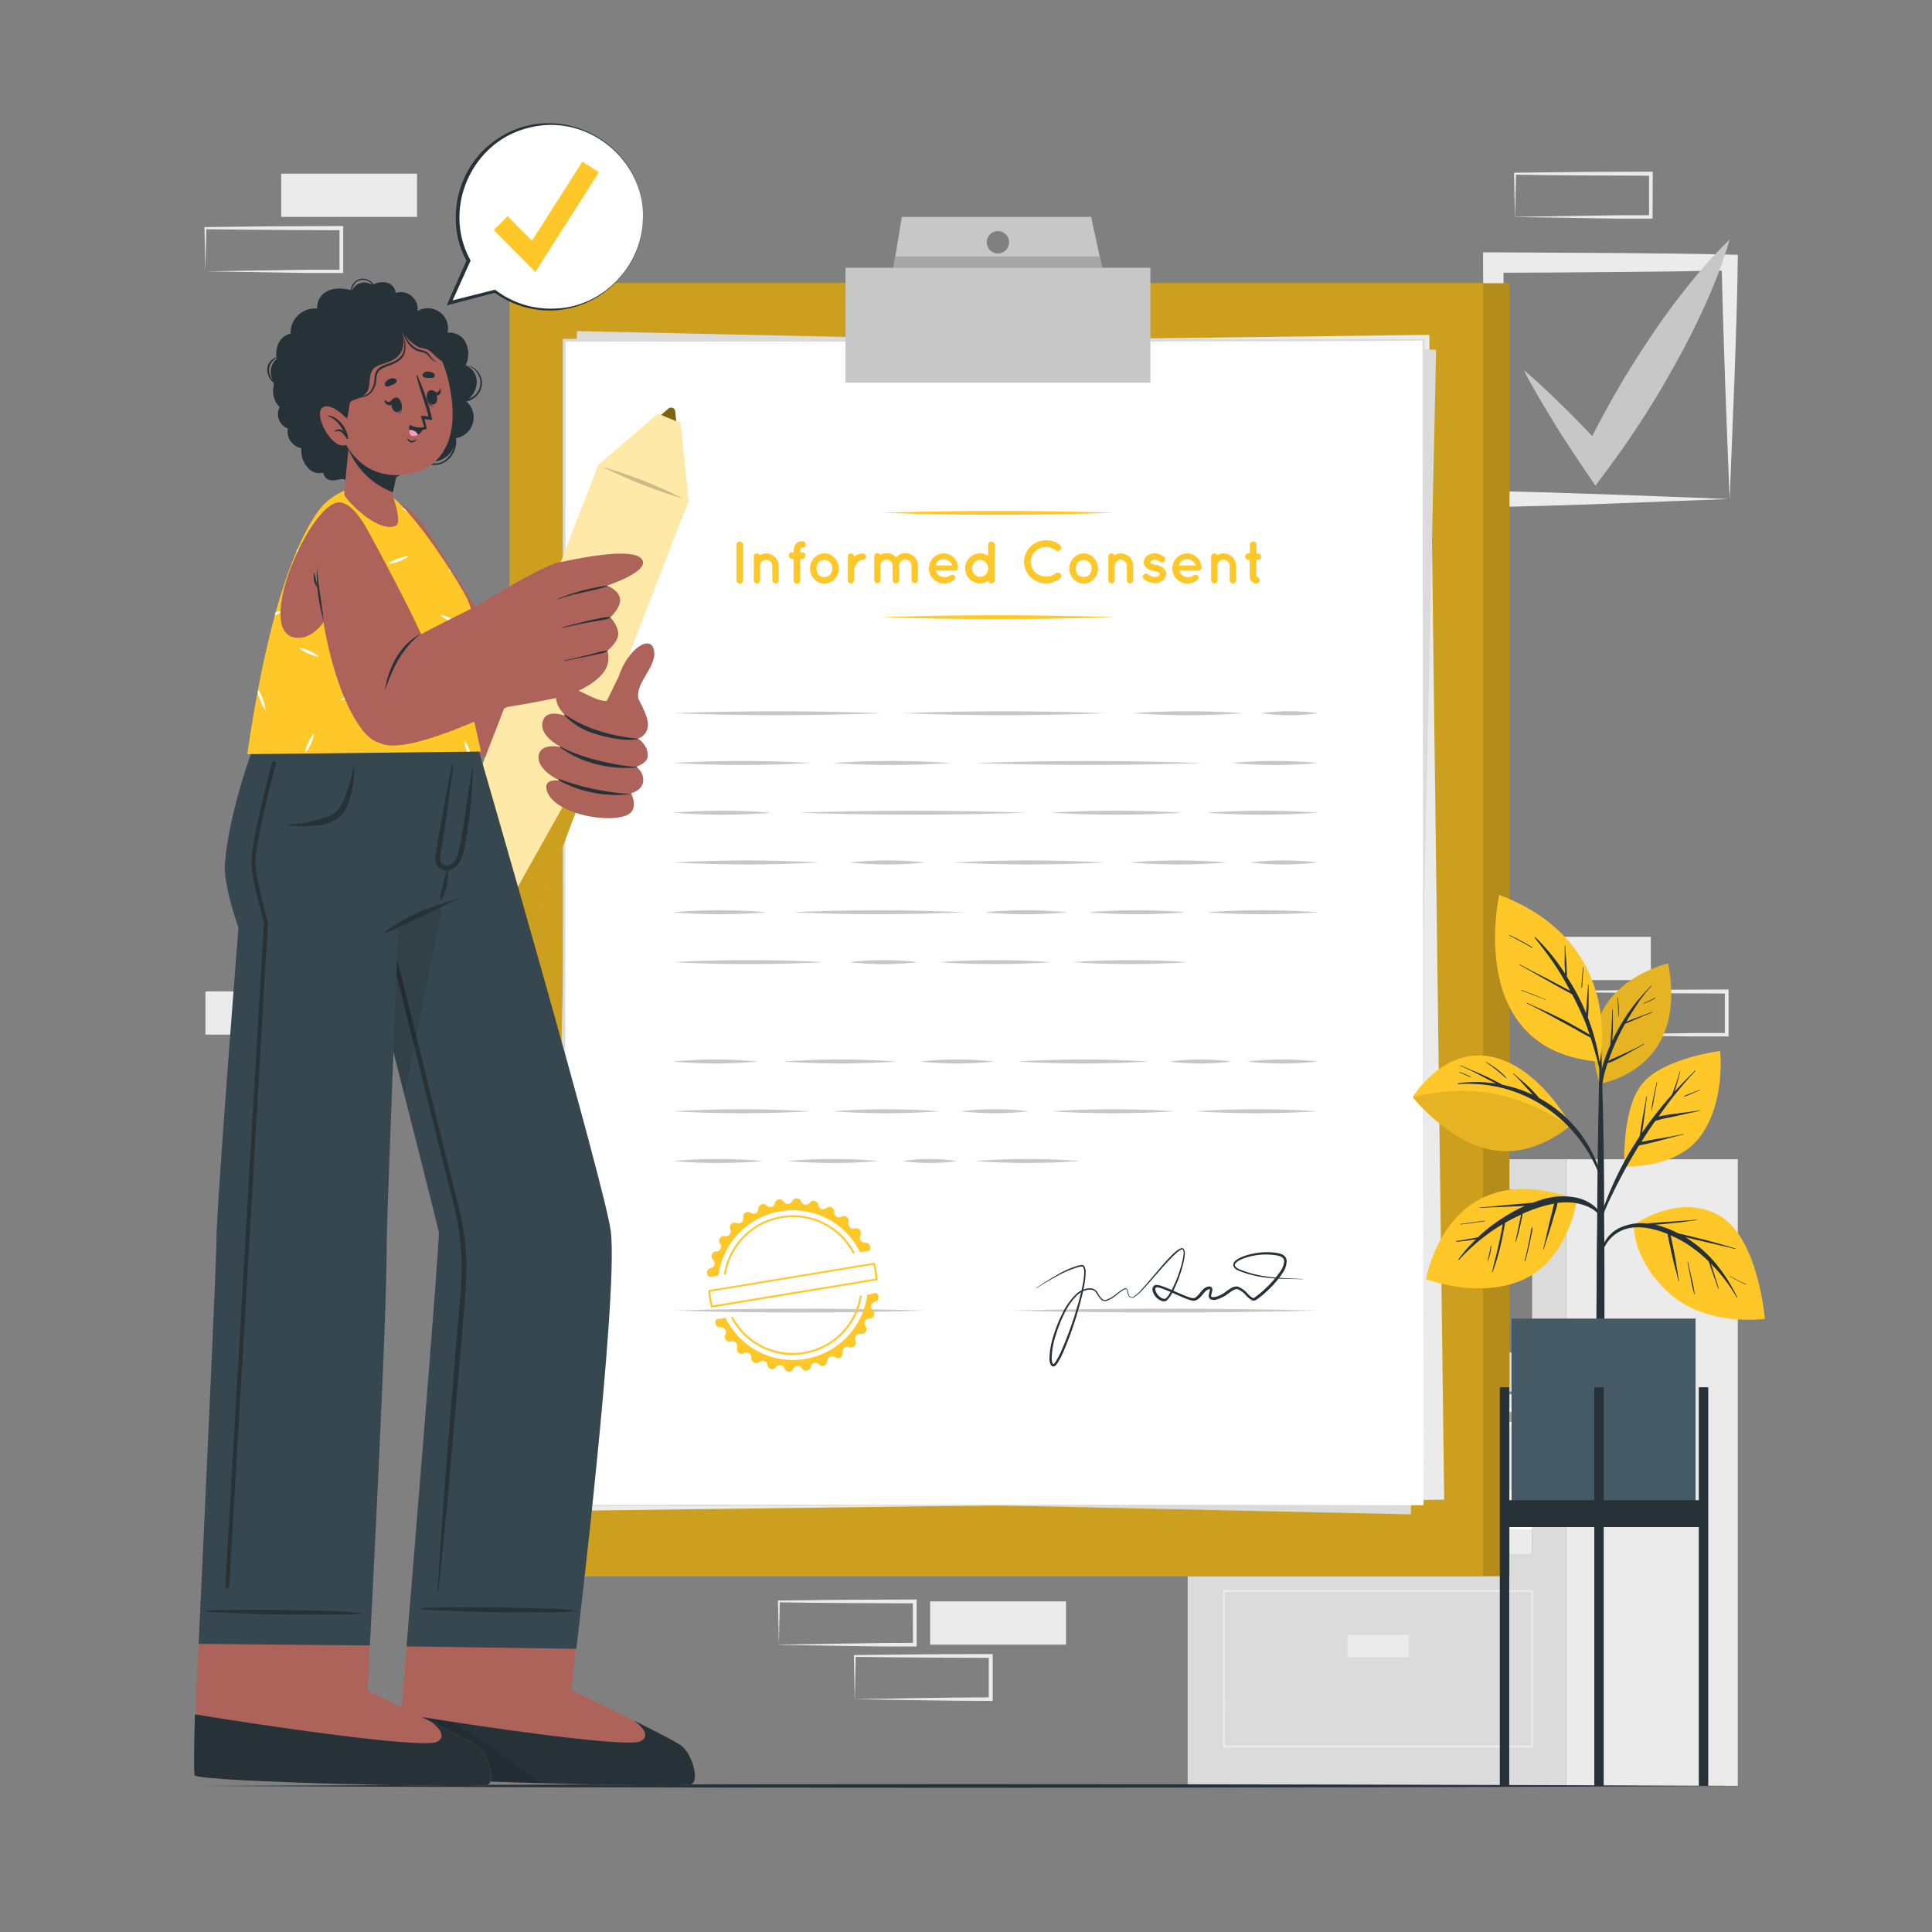<svg xmlns="http://www.w3.org/2000/svg" viewBox="0 0 500 500"><rect x="0" y="0" width="500" height="500" fill="#808080" stroke="none"/><g id="freepik--background-complete--inject-70"><rect x="392.07" y="242.47" width="35.16" height="11.19" transform="translate(819.3 496.12) rotate(180)" style="fill:#ebebeb"></rect><path d="M411.68,267.77c5.84-.1,20.81-.35,26.45-.42l8.71,0-.46.46,0-11.19.5.5c-5.84,0-20.73-.08-26.37-.16l-8.79-.11.24-.23-.24,11.19Zm0,0-.23-11.19v-.24h.24c4.39-.06,13.2-.16,17.58-.19l17.58-.07h.5v.5l0,11.19v.46h-.45l-8.87,0c-5.6-.06-20.5-.31-26.29-.41Z" style="fill:#ebebeb"></path><path d="M201.58,425.63c5.83-.1,20.81-.35,26.44-.41l8.71-.05-.45.46-.05-11.19.5.5-17.58-.07c-4.37,0-13.2-.13-17.57-.19l.23-.24-.23,11.19Zm0,0-.24-11.19v-.23h.25c4.38-.06,13.19-.16,17.57-.19l17.58-.07h.5v.5l0,11.19v.46h-.46l-8.87,0c-5.6-.06-20.5-.31-26.28-.41Z" style="fill:#ebebeb"></path><path d="M221.19,439.74c5.84-.1,20.81-.35,26.44-.41l8.71-.05-.45.46,0-11.19.49.5c-5.83,0-20.72-.07-26.36-.15l-8.79-.11.23-.24-.23,11.19Zm0,0L221,428.55v-.23h.25c4.38-.06,13.19-.16,17.58-.19l17.57-.07h.51v.5l0,11.19v.46h-.46l-8.86-.05c-5.6-.06-20.51-.31-26.29-.41Z" style="fill:#ebebeb"></path><rect x="240.72" y="414.44" width="35.16" height="11.19" transform="translate(516.6 840.07) rotate(180)" style="fill:#ebebeb"></rect><rect x="53.16" y="256.58" width="35.16" height="11.19" transform="translate(141.48 524.34) rotate(180)" style="fill:#ebebeb"></rect><rect x="72.77" y="44.93" width="35.16" height="11.19" transform="translate(180.7 101.06) rotate(180)" style="fill:#ebebeb"></rect><path d="M53.16,70.23c5.84-.1,20.81-.35,26.45-.41l8.71,0-.46.45,0-11.19.5.5c-5.84,0-20.73-.07-26.37-.15l-8.79-.11L53.4,59l-.24,11.19Zm0,0L52.92,59v-.23h.24c4.39-.06,13.19-.16,17.58-.2l17.58-.07h.5V59l0,11.19v.46h-.45l-8.87,0c-5.6-.07-20.51-.32-26.29-.42Z" style="fill:#ebebeb"></path><path d="M392.07,56.12c5.84-.1,20.81-.34,26.45-.41l8.71,0-.46.45,0-11.19.5.5-17.58-.07c-4.38,0-13.2-.13-17.58-.19l.24-.24-.24,11.19Zm0,0-.24-11.19V44.7h.24c4.39-.06,13.2-.16,17.58-.2l17.58-.07h.5v.5l-.05,11.19v.46h-.45l-8.87,0c-5.6-.07-20.5-.32-26.29-.42Z" style="fill:#ebebeb"></path><path d="M447.63,129.13c-19.06.69-44.25,1.89-63.17,2.1-.51-18.57-.53-44.44-.64-63.26V65.3h2.67c18.91.14,44.6.13,63.26.64-.2,18.84-1.38,44.21-2.11,63.18Zm0,0c-.74-17.84-1.73-43.68-2.07-61.16L447.63,70c-17.68.37-43.21.55-61.15.59L389.13,68c0,18-.21,43.38-.59,61.16l-2.06-2.07c17.38.34,43.42,1.36,61.15,2.07Z" style="fill:#ebebeb"></path><path d="M394.35,95.79c2,1.64,3.84,3.35,5.69,5.07s3.64,3.51,5.46,5.26c3.58,3.55,7,7.19,10.45,10.88l-6.11.39a240.25,240.25,0,0,1,16.58-29.08c3.09-4.66,6.35-9.2,9.85-13.61A126.4,126.4,0,0,1,447.63,62a126.06,126.06,0,0,1-5.93,16c-2.28,5.14-4.78,10.15-7.46,15a241,241,0,0,1-18,28.21l-3.34,4.48-2.77-4.09c-2.82-4.15-5.59-8.35-8.23-12.64-1.29-2.17-2.63-4.3-3.88-6.51S395.5,98.07,394.35,95.79Z" style="fill:#c7c7c7"></path><path d="M307.37,300V462.2h98V300Zm89.14,102.32H316.27V360.13h80.24Zm0-52.27H316.27V307.85h80.24Z" style="fill:#dbdbdb"></path><rect x="405.41" y="300.02" width="44.33" height="162.17" style="fill:#ebebeb"></rect><rect x="316.27" y="307.85" width="19.07" height="42.22" style="fill:#ebebeb"></rect><path d="M396.76,452.26H316.52V411.51h80.24Zm-79.74-.5h79.24V412H317Z" style="fill:#ebebeb"></path><rect x="348.72" y="423.09" width="15.84" height="5.79" style="fill:#ebebeb"></rect><rect x="316.27" y="360.13" width="19.07" height="42.22" style="fill:#ebebeb"></rect><rect x="359.37" y="376.18" width="38.92" height="13.41" transform="translate(761.71 4.06) rotate(90)" style="fill:#a6a6a6"></rect><rect x="374.63" y="385.19" width="8.4" height="13.41" transform="translate(770.72 13.07) rotate(90)" style="fill:#dbdbdb"></rect><rect x="376.34" y="371.74" width="4.98" height="13.41" transform="translate(757.27 -0.38) rotate(90)" style="fill:#dbdbdb"></rect><rect x="339.67" y="317.5" width="33.9" height="32.57" style="fill:#ebebeb"></rect><rect x="373.57" y="317.5" width="12.88" height="32.57" style="fill:#c7c7c7"></rect><polygon points="339.67 333.79 373.57 333.79 347.09 334.62 339.67 333.79" style="fill:#c7c7c7"></polygon><polygon points="373.57 346.14 339.67 346.14 366.14 346.98 373.57 346.14" style="fill:#c7c7c7"></polygon><polygon points="339.67 324.68 361.14 324.68 342.05 325.37 339.67 324.68" style="fill:#c7c7c7"></polygon><polygon points="373.57 341.34 352.1 341.34 371.18 342.03 373.57 341.34" style="fill:#c7c7c7"></polygon><polygon points="347.8 321.06 372.02 321.06 367.98 321.47 347.8 321.06" style="fill:#c7c7c7"></polygon><polygon points="342.96 337.28 367.18 337.28 363.15 337.69 342.96 337.28" style="fill:#c7c7c7"></polygon><polygon points="357.86 327.78 373.57 327.78 376.38 328.88 357.86 327.78" style="fill:#ebebeb"></polygon><polygon points="335.34 327.78 351.05 327.78 353.86 328.88 335.34 327.78" style="fill:#ebebeb"></polygon><polygon points="355.5 342.42 339.79 342.42 336.98 343.52 355.5 342.42" style="fill:#ebebeb"></polygon><polygon points="373.57 338.7 386.18 338.7 388.99 339.8 373.57 338.7" style="fill:#c7c7c7"></polygon><polygon points="377.97 333.79 387.75 333.79 386.45 332.89 377.97 333.79" style="fill:#c7c7c7"></polygon><rect x="385.53" y="360.82" width="10.98" height="41.52" style="fill:#ebebeb"></rect><path d="M391,369a2.29,2.29,0,1,1,2.29-2.28A2.28,2.28,0,0,1,391,369Z" style="fill:#fff"></path><path d="M391,368a1.31,1.31,0,1,1,1.31-1.3A1.31,1.31,0,0,1,391,368Z" style="fill:#a6a6a6"></path><rect x="385.97" y="385.26" width="10.1" height="10.98" transform="translate(781.77 -0.27) rotate(90)" style="fill:#fff"></rect><rect x="330.6" y="393.77" width="41.52" height="8.63" style="fill:#c7c7c7"></rect><path d="M363.93,398.09a2.29,2.29,0,1,1,2.28,2.28A2.29,2.29,0,0,1,363.93,398.09Z" style="fill:#fff"></path><path d="M364.91,398.09a1.31,1.31,0,1,1,1.3,1.31A1.31,1.31,0,0,1,364.91,398.09Z" style="fill:#a6a6a6"></path><rect x="337.14" y="393.77" width="10.1" height="8.63" transform="translate(684.38 796.18) rotate(180)" style="fill:#fff"></rect></g><g id="freepik--Clipboard--inject-70"><rect x="138.73" y="73.3" width="251.92" height="334.62" style="fill:#FFC727"></rect><g style="opacity:0.3"><rect x="138.73" y="73.3" width="251.92" height="334.62" style="fill:#020100"></rect></g><rect x="131.88" y="73.3" width="251.92" height="334.62" style="fill:#FFC727"></rect><g style="opacity:0.2"><rect x="131.88" y="73.3" width="251.92" height="334.62" style="fill:#020100"></rect></g><rect x="149.44" y="88.06" width="222.4" height="301.48" transform="translate(-3.02 3.34) rotate(-0.73)" style="fill:#ebebeb"></rect><rect x="106.48" y="127.6" width="301.48" height="222.4" transform="translate(12.92 490.8) rotate(-88.76)" style="fill:#dbdbdb"></rect><rect x="146.02" y="88.06" width="222.4" height="301.48" style="fill:#fff"></rect><path d="M368.42,389.54c-.19.06-222.45.18-222.63.23s-.11-301.6-.15-301.71v-.37H146c.23-.06,222.45.15,222.66.1.09.27-.33,301.47-.26,301.75Zm0,0-.27-301.48c1.83.51-222.61.3-222.13.38l.37-.38-.14,301.48c-1.55-.31,222.56,0,222.17,0Z" style="fill:#dbdbdb"></path><path d="M326.4,184.58a52.17,52.17,0,0,1,14.66,0,52.55,52.55,0,0,1-14.66,0Z" style="fill:#c7c7c7"></path><path d="M293.12,184.58a199.34,199.34,0,0,1,28.5,0,199.34,199.34,0,0,1-28.5,0Z" style="fill:#c7c7c7"></path><path d="M233.59,184.58c17.37-.67,34.87-.67,52.25,0-17.38.67-34.88.67-52.25,0Z" style="fill:#c7c7c7"></path><path d="M174.23,184.58c17.92-.67,36-.67,53.9,0-17.93.67-36,.67-53.9,0Z" style="fill:#c7c7c7"></path><path d="M318.75,197.46a120.48,120.48,0,0,1,22.31,0,121.36,121.36,0,0,1-22.31,0Z" style="fill:#c7c7c7"></path><path d="M252.31,197.46c19.56-.68,39.25-.68,58.81,0-19.56.67-39.25.67-58.81,0Z" style="fill:#c7c7c7"></path><path d="M215.51,197.46a223.78,223.78,0,0,1,30.42,0,227.06,227.06,0,0,1-30.42,0Z" style="fill:#c7c7c7"></path><path d="M174.23,197.46a304.67,304.67,0,0,1,35.5,0,309.14,309.14,0,0,1-35.5,0Z" style="fill:#c7c7c7"></path><path d="M312.25,210.33a203.69,203.69,0,0,1,28.81,0,203.69,203.69,0,0,1-28.81,0Z" style="fill:#c7c7c7"></path><path d="M272,210.33a282.09,282.09,0,0,1,33.91,0,282.09,282.09,0,0,1-33.91,0Z" style="fill:#c7c7c7"></path><path d="M206.68,210.33c19.66-.67,39.46-.67,59.13,0-19.67.67-39.47.67-59.13,0Z" style="fill:#c7c7c7"></path><path d="M174.23,210.33a158.13,158.13,0,0,1,25.38,0,158.13,158.13,0,0,1-25.38,0Z" style="fill:#c7c7c7"></path><path d="M323.49,223.21a74.83,74.83,0,0,1,17.57,0,75.37,75.37,0,0,1-17.57,0Z" style="fill:#c7c7c7"></path><path d="M292.32,223.21a156.27,156.27,0,0,1,25.23,0,156.27,156.27,0,0,1-25.23,0Z" style="fill:#c7c7c7"></path><path d="M246.69,223.21a375.92,375.92,0,0,1,39.15,0,375.92,375.92,0,0,1-39.15,0Z" style="fill:#c7c7c7"></path><path d="M219.85,223.21a93.15,93.15,0,0,1,19.61,0,93.82,93.82,0,0,1-19.61,0Z" style="fill:#c7c7c7"></path><path d="M174.23,223.21a349.54,349.54,0,0,1,37.75,0,349.54,349.54,0,0,1-37.75,0Z" style="fill:#c7c7c7"></path><path d="M312.25,236.09a200.75,200.75,0,0,1,28.81,0,203.69,203.69,0,0,1-28.81,0Z" style="fill:#c7c7c7"></path><path d="M281.72,236.09a152,152,0,0,1,25.06,0,154.18,154.18,0,0,1-25.06,0Z" style="fill:#c7c7c7"></path><path d="M254.85,236.09a109.23,109.23,0,0,1,21.24,0,110,110,0,0,1-21.24,0Z" style="fill:#c7c7c7"></path><path d="M205.2,236.09c14.7-.69,29.51-.69,44.22,0-14.71.68-29.52.68-44.22,0Z" style="fill:#c7c7c7"></path><path d="M174.23,236.09a140.43,140.43,0,0,1,24.09,0,141.46,141.46,0,0,1-24.09,0Z" style="fill:#c7c7c7"></path><path d="M277.54,249a218.35,218.35,0,0,1,29.83,0,216.76,216.76,0,0,1-29.83,0Z" style="fill:#c7c7c7"></path><path d="M243.15,249A204.11,204.11,0,0,1,272,249a202.63,202.63,0,0,1-28.84,0Z" style="fill:#c7c7c7"></path><path d="M219.85,249a76.31,76.31,0,0,1,17.68,0,75.76,75.76,0,0,1-17.68,0Z" style="fill:#c7c7c7"></path><path d="M174.23,249a373.62,373.62,0,0,1,39,0,370.9,370.9,0,0,1-39,0Z" style="fill:#c7c7c7"></path><path d="M322.69,274.72a81.77,81.77,0,0,1,18.37,0,82.36,82.36,0,0,1-18.37,0Z" style="fill:#c7c7c7"></path><path d="M302.64,274.72a63,63,0,0,1,16.11,0,63.4,63.4,0,0,1-16.11,0Z" style="fill:#c7c7c7"></path><path d="M263.4,274.72a277.85,277.85,0,0,1,33.9,0,281.92,281.92,0,0,1-33.9,0Z" style="fill:#c7c7c7"></path><path d="M238.17,274.72a87.92,87.92,0,0,1,19.05,0,88.55,88.55,0,0,1-19.05,0Z" style="fill:#c7c7c7"></path><path d="M202.82,274.72a204.52,204.52,0,0,1,29.08,0,207.52,207.52,0,0,1-29.08,0Z" style="fill:#c7c7c7"></path><path d="M174.23,274.72a115.47,115.47,0,0,1,21.84,0,116.31,116.31,0,0,1-21.84,0Z" style="fill:#c7c7c7"></path><path d="M309.35,287.59a246.71,246.71,0,0,1,31.71,0,243.14,243.14,0,0,1-31.71,0Z" style="fill:#c7c7c7"></path><path d="M272,287.59a252.18,252.18,0,0,1,32.06,0,248.53,248.53,0,0,1-32.06,0Z" style="fill:#c7c7c7"></path><path d="M248.61,287.59a76.05,76.05,0,0,1,17.65,0,75.51,75.51,0,0,1-17.65,0Z" style="fill:#c7c7c7"></path><path d="M215.51,287.59a187.5,187.5,0,0,1,27.64,0,184.79,184.79,0,0,1-27.64,0Z" style="fill:#c7c7c7"></path><path d="M174.23,287.59a309.14,309.14,0,0,1,35.5,0,304.67,304.67,0,0,1-35.5,0Z" style="fill:#c7c7c7"></path><path d="M252.31,300.47a181.06,181.06,0,0,1,27.16,0,181.06,181.06,0,0,1-27.16,0Z" style="fill:#c7c7c7"></path><path d="M233.59,300.47a48.63,48.63,0,0,1,14.1,0,48.28,48.28,0,0,1-14.1,0Z" style="fill:#c7c7c7"></path><path d="M203.79,300.47a135.89,135.89,0,0,1,23.61,0,135.89,135.89,0,0,1-23.61,0Z" style="fill:#c7c7c7"></path><path d="M174.23,300.47a132.23,132.23,0,0,1,23.29,0,132.23,132.23,0,0,1-23.29,0Z" style="fill:#c7c7c7"></path><path d="M174.23,339.18c21.69-.67,43.53-.67,65.23,0-21.7.67-43.54.67-65.23,0Z" style="fill:#c7c7c7"></path><path d="M261.69,339.18c26-.67,53.38-.66,79.37,0-26,.66-53.4.67-79.37,0Z" style="fill:#c7c7c7"></path><path d="M228.13,159.73c20.05-.67,40.23-.67,60.28,0-20.05.67-40.23.67-60.28,0Z" style="fill:#FFC727"></path><path d="M228.13,132.73c20.05-.67,40.23-.67,60.28,0-20.05.67-40.23.67-60.28,0Z" style="fill:#FFC727"></path><path d="M190.59,141a.84.84,0,0,1,.85-.85.86.86,0,0,1,.87.85v9.16a.86.86,0,0,1-.87.85.84.84,0,0,1-.85-.85Z" style="fill:#FFC727"></path><path d="M201.51,146.45v3.71a.81.81,0,0,1-.8.82.84.84,0,0,1-.83-.82v-3.71a1.59,1.59,0,0,0-1.61-1.57,1.55,1.55,0,0,0-1.55,1.57v3.71a.29.29,0,0,1,0,.15.85.85,0,0,1-.82.67.82.82,0,0,1-.83-.82v-6.11a.83.83,0,0,1,.83-.83.85.85,0,0,1,.76.48,3.12,3.12,0,0,1,1.64-.48A3.25,3.25,0,0,1,201.51,146.45Z" style="fill:#FFC727"></path><path d="M207.1,142.71v.22h.47a.85.85,0,0,1,.85.85.86.86,0,0,1-.85.86h-.47v5.47a.86.86,0,1,1-1.71,0v-5.47H205a.87.87,0,0,1-.87-.86.85.85,0,0,1,.87-.85h.4v-.22a3.26,3.26,0,0,1,.3-1.52,1.86,1.86,0,0,1,1.12-1,3.22,3.22,0,0,1,.93-.13.87.87,0,0,1,0,1.73,1.23,1.23,0,0,0-.41,0,.17.17,0,0,0-.09,0S207.1,142.14,207.1,142.71Z" style="fill:#FFC727"></path><path d="M210.7,149.85a3.86,3.86,0,0,1-1.07-2.73,4,4,0,0,1,1.07-2.72,3.63,3.63,0,0,1,2.67-1.18A3.44,3.44,0,0,1,216,144.4a3.88,3.88,0,0,1,1.09,2.72,3.75,3.75,0,0,1-1.09,2.73,3.44,3.44,0,0,1-2.59,1.18A3.63,3.63,0,0,1,210.7,149.85Zm.62-2.73a2.47,2.47,0,0,0,.56,1.64,2.08,2.08,0,0,0,1.49.58,2,2,0,0,0,1.43-.58,2.51,2.51,0,0,0,0-3.26,2.22,2.22,0,0,0-1.43-.59,2.27,2.27,0,0,0-1.49.59A2.45,2.45,0,0,0,211.32,147.12Z" style="fill:#FFC727"></path><path d="M224.15,144.05a.82.82,0,0,1-.82.82,1.49,1.49,0,0,0-.93.29,2.32,2.32,0,0,0-.71.75,4.52,4.52,0,0,0-.64,1.3v2.95a.84.84,0,0,1-.85.82.82.82,0,0,1-.82-.82v-6.11a.82.82,0,0,1,.82-.81.84.84,0,0,1,.85.81v.1a2.42,2.42,0,0,1,.33-.31,3.37,3.37,0,0,1,2-.6A.8.8,0,0,1,224.15,144.05Z" style="fill:#FFC727"></path><path d="M232.67,146.44v3.72a.82.82,0,0,1-.82.82.85.85,0,0,1-.84-.82v-3.72a1.58,1.58,0,0,0-3.16,0v3.68s0,.08,0,.11v0a.18.18,0,0,1,0,.1v.08a.9.9,0,0,1-.78.49h-.16a.85.85,0,0,1-.66-.81v-3.68h0v-2.41a.82.82,0,0,1,.82-.84.77.77,0,0,1,.74.47,3.26,3.26,0,0,1,4.1.6,3.26,3.26,0,0,1,5.67,2.19v3.68a.83.83,0,0,1-.83.82.84.84,0,0,1-.84-.82v-3.68a1.59,1.59,0,0,0-1.56-1.6A1.62,1.62,0,0,0,232.67,146.44Z" style="fill:#FFC727"></path><path d="M240.4,147.1a3.85,3.85,0,0,1,3.79-3.88,3.72,3.72,0,0,1,3.74,3.6v.08a.34.34,0,0,1,0,.14.74.74,0,0,1-.8.62h-4.94a2.08,2.08,0,0,0,.53,1,2.37,2.37,0,0,0,1.49.69,2.53,2.53,0,0,0,1.61-.38A.88.88,0,0,1,247,149a.72.72,0,0,1,0,1,3.92,3.92,0,0,1-2.78,1A3.85,3.85,0,0,1,240.4,147.1Zm1.69-.76h4.39a2.52,2.52,0,0,0-2.29-1.64A2.18,2.18,0,0,0,242.09,146.34Z" style="fill:#FFC727"></path><path d="M257.42,150.14a.84.84,0,0,1-1.66.17,3.73,3.73,0,0,1-2.11.67,3.88,3.88,0,0,1,0-7.76,3.69,3.69,0,0,1,2.08.65V141a.86.86,0,0,1,.86-.84.84.84,0,0,1,.83.84v9.18Zm-3.77-5.23a2,2,0,0,0-1.45.64,2.21,2.21,0,0,0-.63,1.57,2.15,2.15,0,0,0,.63,1.53,2,2,0,0,0,2.91,0,2.14,2.14,0,0,0,.62-1.53,2.21,2.21,0,0,0-.62-1.57A2,2,0,0,0,253.65,144.91Z" style="fill:#FFC727"></path><path d="M265,145.4a5.69,5.69,0,0,1,5.7-5.59,5.81,5.81,0,0,1,3.58,1.21.89.89,0,0,1-1.09,1.41,3.83,3.83,0,0,0-2.49-.85,4.1,4.1,0,0,0-2.8,1.12,3.79,3.79,0,0,0,0,5.4,4.13,4.13,0,0,0,2.8,1.11,3.85,3.85,0,0,0,2.49-.85,1,1,0,0,1,1.25.17.92.92,0,0,1-.16,1.24,5.81,5.81,0,0,1-3.58,1.21A5.68,5.68,0,0,1,265,145.4Z" style="fill:#FFC727"></path><path d="M277.81,149.85a3.91,3.91,0,0,1-1.07-2.73,4,4,0,0,1,1.07-2.72,3.63,3.63,0,0,1,2.67-1.18,3.44,3.44,0,0,1,2.6,1.18,3.92,3.92,0,0,1,1.08,2.72,3.79,3.79,0,0,1-1.08,2.73,3.44,3.44,0,0,1-2.6,1.18A3.63,3.63,0,0,1,277.81,149.85Zm.62-2.73a2.52,2.52,0,0,0,.56,1.64,2.08,2.08,0,0,0,1.49.58,2,2,0,0,0,1.43-.58,2.48,2.48,0,0,0,0-3.26,2.2,2.2,0,0,0-1.43-.59,2.27,2.27,0,0,0-1.49.59A2.5,2.5,0,0,0,278.43,147.12Z" style="fill:#FFC727"></path><path d="M293.27,146.45v3.71a.82.82,0,0,1-.81.82.84.84,0,0,1-.82-.82v-3.71a1.59,1.59,0,0,0-1.61-1.57,1.55,1.55,0,0,0-1.55,1.57v3.71a.23.23,0,0,1,0,.15.83.83,0,0,1-.82.67.82.82,0,0,1-.82-.82v-6.11a.83.83,0,0,1,.82-.83.84.84,0,0,1,.76.48,3.16,3.16,0,0,1,1.65-.48A3.25,3.25,0,0,1,293.27,146.45Z" style="fill:#FFC727"></path><path d="M295.94,148.76a.8.8,0,0,1,1.16-.12,2.84,2.84,0,0,0,1.71.68,2.14,2.14,0,0,0,1.06-.29.64.64,0,0,0,.27-.47.21.21,0,0,0,0-.15.51.51,0,0,0-.2-.19,3.41,3.41,0,0,0-1.25-.43h0a6.08,6.08,0,0,1-1.35-.41,2.57,2.57,0,0,1-1.07-.9,1.89,1.89,0,0,1-.27-1,2.19,2.19,0,0,1,.92-1.7,3.34,3.34,0,0,1,1.91-.58,4,4,0,0,1,2.33.86.85.85,0,0,1,.24,1.15.81.81,0,0,1-1.14.21,2.7,2.7,0,0,0-1.43-.57,1.54,1.54,0,0,0-.93.28.49.49,0,0,0-.25.35.18.18,0,0,0,0,.13.43.43,0,0,0,.17.15,3.3,3.3,0,0,0,1.13.38h0a5.33,5.33,0,0,1,1.45.45,2.38,2.38,0,0,1,1.1.92,2,2,0,0,1,.29,1,2.22,2.22,0,0,1-1,1.8,3.53,3.53,0,0,1-2,.62,4.45,4.45,0,0,1-2.76-1.07A.83.83,0,0,1,295.94,148.76Z" style="fill:#FFC727"></path><path d="M303.4,147.1a3.85,3.85,0,0,1,3.79-3.88,3.72,3.72,0,0,1,3.74,3.6v.08a.34.34,0,0,1,0,.14.74.74,0,0,1-.8.62h-4.94a2.08,2.08,0,0,0,.53,1,2.39,2.39,0,0,0,1.49.69,2.52,2.52,0,0,0,1.61-.38A.88.88,0,0,1,310,149a.72.72,0,0,1,0,1,3.92,3.92,0,0,1-2.78,1A3.85,3.85,0,0,1,303.4,147.1Zm1.69-.76h4.4a2.55,2.55,0,0,0-2.3-1.64A2.18,2.18,0,0,0,305.09,146.34Z" style="fill:#FFC727"></path><path d="M319.87,146.45v3.71a.82.82,0,0,1-.81.82.84.84,0,0,1-.82-.82v-3.71a1.6,1.6,0,0,0-1.62-1.57,1.55,1.55,0,0,0-1.55,1.57v3.71a.29.29,0,0,1,0,.15.85.85,0,0,1-.82.67.81.81,0,0,1-.82-.82v-6.11a.82.82,0,0,1,.82-.83.85.85,0,0,1,.76.48,3.12,3.12,0,0,1,1.64-.48A3.26,3.26,0,0,1,319.87,146.45Z" style="fill:#FFC727"></path><path d="M326.4,144.08a.87.87,0,0,1-.87.85h-.39v4.33a.86.86,0,0,1,.86.87.85.85,0,0,1-.86.85,1.73,1.73,0,0,1-1.72-1.72v-4.33H323a.86.86,0,0,1,0-1.71h.45V141a.85.85,0,0,1,.87-.85.84.84,0,0,1,.85.85v2.25h.39A.87.87,0,0,1,326.4,144.08Z" style="fill:#FFC727"></path><path d="M268.13,333.37c1.69-1.16,3.42-2.26,5.21-3.28a24.41,24.41,0,0,1,5.63-2.54,6.71,6.71,0,0,1,.78-.15.83.83,0,0,1,.86.28,3,3,0,0,1,.36,1.6,18.83,18.83,0,0,1-.32,3.1,61.71,61.71,0,0,1-1.42,6A91.3,91.3,0,0,1,275.14,350a18.85,18.85,0,0,1-1.46,2.77,3.6,3.6,0,0,1-.55.64.88.88,0,0,1-.54.24.61.61,0,0,1-.37-.13l-.19-.19a3.11,3.11,0,0,1-.43-1.65,20.72,20.72,0,0,1,1.08-6.13,36.09,36.09,0,0,1,2.32-5.74,17.58,17.58,0,0,1,3.61-5,5.75,5.75,0,0,1,2.84-1.36,3.4,3.4,0,0,1,1.61.14,2.44,2.44,0,0,1,1.13,1.16,6.91,6.91,0,0,0,.86,1.23,1.21,1.21,0,0,0,1.24.41,8.09,8.09,0,0,0,2.58-1.51c.41-.31.81-.62,1.24-.92a5,5,0,0,1,.67-.41c.22-.1.55-.28.85,0,.4.5.3,1,.5,1.49a.91.91,0,0,0,1.06.67,9.26,9.26,0,0,0,2.26-2c.69-.75,1.37-1.52,2-2.29,1.34-1.55,2.66-3.12,4-4.66.69-.76,1.39-1.52,2.13-2.23a14.5,14.5,0,0,1,1.18-1,4,4,0,0,1,.7-.41,1.06,1.06,0,0,1,.45-.1.61.61,0,0,1,.48.25,2.73,2.73,0,0,1,.21,1.64,13.35,13.35,0,0,1-.25,1.54,33.68,33.68,0,0,1-3.27,8.69,6.14,6.14,0,0,1-1,1.28,1.11,1.11,0,0,1-.9.37,2.64,2.64,0,0,1-.83-.24,3.8,3.8,0,0,1-2.06-2.51,1.38,1.38,0,0,1,.12-1,1,1,0,0,1,.39-.38,1.09,1.09,0,0,1,.53-.12,5.88,5.88,0,0,1,1.59.38c1,.35,1.93.76,2.87,1.17s1.88.83,2.82,1.21c.47.19.95.37,1.42.51a3.64,3.64,0,0,0,.68.15,1,1,0,0,0,.56-.12c.77-.39,1.29-1.35,2.06-2.1a2.55,2.55,0,0,1,1.58-.81.81.81,0,0,1,.63.21.83.83,0,0,1,.21.63,3.74,3.74,0,0,1-.15.83c-.14.47-.2,1.05-.07,1.07s.74,0,1.17-.07a7.75,7.75,0,0,0,2.59-1.35c.42-.29.83-.61,1.31-.88a2.61,2.61,0,0,1,1.71-.41,6.26,6.26,0,0,1,2.63,1.91,7.24,7.24,0,0,0,1.1.95c.18.11.35.15.39.11a3.55,3.55,0,0,0,.59-.37,23.6,23.6,0,0,0,2.32-1.94,26.85,26.85,0,0,0,4-4.57,5.19,5.19,0,0,0,1-2.66c0-.92-.95-1.34-1.93-1.49a16.7,16.7,0,0,0-6,.08,15.26,15.26,0,0,0-2.9.83,6,6,0,0,0-1.3.7c-.38.28-.72.68-.61,1a1.82,1.82,0,0,0,1,.9c.44.22.93.37,1.41.56a29,29,0,0,0,2.93.86c4,.94,8.11,1,12.2,1.17v.07c-4.09-.12-8.23,0-12.28-.9a25.82,25.82,0,0,1-3-.83,13.77,13.77,0,0,1-1.46-.57,2.11,2.11,0,0,1-1.21-1.14,1.51,1.51,0,0,1,.75-1.52,6.51,6.51,0,0,1,1.38-.78,15.18,15.18,0,0,1,3-.89,17.11,17.11,0,0,1,6.22-.17,4.31,4.31,0,0,1,1.56.53,1.88,1.88,0,0,1,.89,1.51,5.6,5.6,0,0,1-1,3.06,25.5,25.5,0,0,1-4.05,4.73,26,26,0,0,1-2.39,2,4.42,4.42,0,0,1-.72.43,1.14,1.14,0,0,1-1.06-.15,7.61,7.61,0,0,1-1.23-1.05,6.05,6.05,0,0,0-2.26-1.71c-.75-.11-1.63.6-2.44,1.18a8.62,8.62,0,0,1-2.84,1.47,2.28,2.28,0,0,1-1.82-.07,1.13,1.13,0,0,1-.35-1,5.81,5.81,0,0,1,.16-.81,4.24,4.24,0,0,0,.14-.67c0-.09,0-.13,0-.09s0,0-.09,0a1.86,1.86,0,0,0-1.09.59c-.7.65-1.18,1.64-2.26,2.22a1.73,1.73,0,0,1-.93.18,4.1,4.1,0,0,1-.82-.18c-.51-.15-1-.34-1.47-.53-1-.4-1.9-.82-2.83-1.24s-1.88-.83-2.82-1.17a5.56,5.56,0,0,0-1.39-.35c-.33,0-.51.27-.42.71a3.24,3.24,0,0,0,1.7,2.1,2.43,2.43,0,0,0,.65.19c.13,0,.28-.06.46-.21a5.53,5.53,0,0,0,.88-1.16,29.54,29.54,0,0,0,2.48-5.56,27.18,27.18,0,0,0,.84-2.93,11.07,11.07,0,0,0,.26-1.49,2.53,2.53,0,0,0-.11-1.37c-.15-.27-.73.07-1.1.34a11.7,11.7,0,0,0-1.15,1c-.74.7-1.44,1.44-2.13,2.2-1.38,1.51-2.72,3.07-4.07,4.61-.68.77-1.36,1.54-2.07,2.28a9.31,9.31,0,0,1-2.38,2,1.15,1.15,0,0,1-1.32-.81c-.2-.48-.18-1.09-.45-1.39-.13-.12-.38,0-.59.08a4.85,4.85,0,0,0-.64.4c-.41.29-.81.61-1.22.93a8.28,8.28,0,0,1-2.68,1.59,1.57,1.57,0,0,1-1.54-.48,7.87,7.87,0,0,1-.91-1.28c-.27-.42-.54-.87-1-1a3.13,3.13,0,0,0-1.43-.1,5.32,5.32,0,0,0-2.63,1.3,17,17,0,0,0-3.46,4.94,35.49,35.49,0,0,0-2.22,5.69,20.06,20.06,0,0,0-1,5.95,2.51,2.51,0,0,0,.32,1.29l.09.09h0a.46.46,0,0,0,.14-.09,3.44,3.44,0,0,0,.44-.53,19.84,19.84,0,0,0,1.42-2.66,90.11,90.11,0,0,0,4.18-11.53,58,58,0,0,0,1.47-5.95,18.15,18.15,0,0,0,.35-3,2.71,2.71,0,0,0-.27-1.37c-.13-.15-.24-.2-.52-.14a4.66,4.66,0,0,0-.73.13,27,27,0,0,0-5.61,2.39q-2.7,1.45-5.28,3.14Z" style="fill:#263238"></path><path d="M223.9,321.6a1.26,1.26,0,0,1-1.37-1.05,1.29,1.29,0,0,1,.14-.8,1.25,1.25,0,0,0-1.29-1.84l-.18,0a1.25,1.25,0,0,1-1.61-1,1.23,1.23,0,0,1,0-.57,1.25,1.25,0,0,0-1.39-1.6,1.32,1.32,0,0,0-.42.15,1.26,1.26,0,0,1-1.86-.88,1.58,1.58,0,0,1,0-.31,1.26,1.26,0,0,0-2.08-1.05,1.25,1.25,0,0,1-2.06-.72v-.05a1.25,1.25,0,0,0-2.25-.59,1.21,1.21,0,0,1-.79.49,1.25,1.25,0,0,1-1.4-.83,1.23,1.23,0,0,0-1.39-.81,1.21,1.21,0,0,0-.93.71,1.25,1.25,0,0,1-2.21.13,1.23,1.23,0,0,0-1.28-.59,1.24,1.24,0,0,0-1,1,1.25,1.25,0,0,1-1,1,1.23,1.23,0,0,1-1.12-.39,1.21,1.21,0,0,0-1.11-.37,1.23,1.23,0,0,0-1.05,1.22,1.25,1.25,0,0,1-1.06,1.23,1.18,1.18,0,0,1-.91-.22,1.26,1.26,0,0,0-1.95,1.25v0a1.25,1.25,0,0,1-1.71,1.4,1.25,1.25,0,0,0-1.72,1.34,1.11,1.11,0,0,0,.09.31,1.25,1.25,0,0,1-.94,1.74,1.31,1.31,0,0,1-.44,0,1.26,1.26,0,0,0-1.48,1.44,1.19,1.19,0,0,0,.22.52,1.25,1.25,0,0,1-.8,2l-.19,0a1.26,1.26,0,0,0-1.21,1.46,1.17,1.17,0,0,0,.4.72,1.29,1.29,0,0,1,.39.71,1.26,1.26,0,0,1-1,1.43,1.24,1.24,0,0,0-.94,1.44,1.21,1.21,0,0,0,.59.86h0l2.34-.39a19.4,19.4,0,0,1,36.66-6l2.34-.39h0a1.19,1.19,0,0,0,.28-1A1.25,1.25,0,0,0,223.9,321.6Zm.54,13.47a19.4,19.4,0,0,1-36.67,6l-2.34.39a1.18,1.18,0,0,0-.29,1,1.24,1.24,0,0,0,1.36,1.05,1.26,1.26,0,0,1,1.36,1.05,1.29,1.29,0,0,1-.14.81,1.24,1.24,0,0,0,1.28,1.83l.19,0a1.27,1.27,0,0,1,1.62,1,1.21,1.21,0,0,1-.05.56,1.25,1.25,0,0,0,1.39,1.6,1.16,1.16,0,0,0,.43-.15,1.26,1.26,0,0,1,1.86.88,1.08,1.08,0,0,1,0,.31,1.26,1.26,0,0,0,1.45,1.36,1.3,1.3,0,0,0,.62-.31,1.24,1.24,0,0,1,2.06.73v.05a1.25,1.25,0,0,0,2.26.58,1.22,1.22,0,0,1,.79-.48,1.25,1.25,0,0,1,1.4.82,1.24,1.24,0,0,0,2.31.1,1.26,1.26,0,0,1,2.22-.12,1.25,1.25,0,0,0,1.27.58,1.21,1.21,0,0,0,1-1,1.23,1.23,0,0,1,1-1,1.21,1.21,0,0,1,1.1.37,1.27,1.27,0,0,0,1.11.39,1.25,1.25,0,0,0,1.06-1.24,1.28,1.28,0,0,1,1.06-1.22,1.17,1.17,0,0,1,.91.21,1.25,1.25,0,0,0,2-1.22V350a1.26,1.26,0,0,1,1-1.49,1.35,1.35,0,0,1,.68.08,1.26,1.26,0,0,0,1.74-1.34,1.24,1.24,0,0,0-.1-.31,1.26,1.26,0,0,1,.94-1.74,1.31,1.31,0,0,1,.44,0,1.24,1.24,0,0,0,1.47-1.43,1.39,1.39,0,0,0-.22-.53,1.26,1.26,0,0,1,.82-2l.18,0a1.25,1.25,0,0,0,1.22-1.45,1.22,1.22,0,0,0-.4-.72,1.25,1.25,0,0,1,.56-2.15,1.25,1.25,0,0,0,.35-2.3Z" style="fill:#FFC727"></path><path d="M187.83,329.87l-.49-.08a18.08,18.08,0,0,1,33.88-5.58l-.45.23a17.57,17.57,0,0,0-32.94,5.43Z" style="fill:#FFC727"></path><path d="M205.17,350.66a18,18,0,0,1-16-9.7l.44-.23a17.57,17.57,0,0,0,32.92-5.43l.49.08a18,18,0,0,1-14.91,15A17.48,17.48,0,0,1,205.17,350.66Z" style="fill:#FFC727"></path><path d="M184.05,338.42l-.06-.22c-.17-.63-.31-1.3-.44-2.05a20.78,20.78,0,0,1-.24-2.08l0-.22.23,0,42.83-7.06.05.22a20.13,20.13,0,0,1,.44,2c.12.75.2,1.44.25,2.09v.23l-.22,0Zm-.23-4.15c.05.56.12,1.15.23,1.79s.22,1.24.36,1.79l42.16-6.94c0-.57-.12-1.17-.22-1.82h0c-.11-.64-.23-1.22-.37-1.77Z" style="fill:#FFC727"></path><rect x="218.82" y="69.29" width="78.9" height="29.74" style="fill:#c7c7c7"></rect><path d="M282.39,56.14h-49l-2.17,13.15h54ZM258.27,65.6a2.89,2.89,0,1,1,2.88-2.89A2.89,2.89,0,0,1,258.27,65.6Z" style="fill:#c7c7c7"></path><polygon points="285.29 69.29 231.26 69.29 231.74 66.34 284.63 66.34 285.29 69.29" style="fill:#a6a6a6"></polygon></g><g id="freepik--Floor--inject-70"><path d="M50.26,462.2c128-.62,271.52-.62,399.48,0-128,.61-271.52.61-399.48,0Z" style="fill:#263238"></path></g><g id="freepik--Character--inject-70"><path d="M98.27,139.77C102,155,110.43,183,115.4,189.86c2.67,3.71,35.95,18.92,38.4,16,2.7-3.27,7.32-28.89,3.27-29.49-6.35-1-24.47-6.79-25.84-7.63-2.36-1.44-17.79-27.71-21.89-33.1C100.5,124,96.44,132.32,98.27,139.77Z" style="fill:#ad6359"></path><path d="M129.47,255.39s-6.11,19.88-19.32,14.61-4-23.89-4-23.89Z" style="fill:#FFC727"></path><path d="M129.47,255.39s-6.11,19.88-19.32,14.61-4-23.89-4-23.89Z" style="fill:#fff;opacity:0.6"></path><path d="M178.16,129.64l0,0h0l-2.08-20.24-5.78-2.31h0l-15.43,13.26h0l-49,126.54,23.3,9.28Z" style="fill:#FFC727"></path><g style="opacity:0.6"><path d="M178.16,129.64l0,0h0l-2.08-20.24-5.78-2.31h0l-15.43,13.26h0l-49,126.54,23.3,9.28Z" style="fill:#fff"></path></g><rect x="103.66" y="246.64" width="29.28" height="5.81" transform="translate(135.82 525.16) rotate(-158.27)" style="fill:#FFC727"></rect><rect x="103.66" y="246.64" width="29.28" height="5.81" transform="translate(135.82 525.16) rotate(-158.27)" style="opacity:0.2"></rect><rect x="106.04" y="240.67" width="29.28" height="5.81" transform="translate(142.61 514.53) rotate(-158.27)" style="fill:#FFC727"></rect><rect x="106.04" y="240.67" width="29.28" height="5.81" transform="translate(142.61 514.53) rotate(-158.27)" style="opacity:0.2"></rect><polygon points="135.36 246.3 126.58 242.8 146.24 207.72 149.4 209.19 135.36 246.3" style="fill:#FFC727"></polygon><polygon points="135.36 246.3 126.58 242.8 146.24 207.72 149.4 209.19 135.36 246.3" style="opacity:0.2"></polygon><path d="M171.09,107.39l1.89-1.63a1.06,1.06,0,0,1,1.76.69L175,109Z" style="fill:#FFC727"></path><path d="M171.09,107.39l1.89-1.63a1.06,1.06,0,0,1,1.76.69L175,109Z" style="opacity:0.5"></path><path d="M156,120.84a122.26,122.26,0,0,1,20.87,8.21A122.76,122.76,0,0,1,156,120.84Z" style="opacity:0.2"></path><path d="M162.4,174.8c1.32,4.11,5.32,9.53,5.28,12.74a3.68,3.68,0,0,1-2.53,3.59s2.94,2,2.43,4.9c-.26,1.5-2.89,2.39-2.89,2.39s2.3,1.7,1.68,4.25c-.49,2-3.05,2.63-3.05,2.63s1.45,2.66.28,4.57c-2.37,3.89-20.21,1.54-22.11-5.39-.88-3.24,3.45-2.43,3.45-2.43s-5.94-2.66-5.55-6.36,6-2.3,6-2.3-5.74-2.63-5-6.42c.82-3.94,6.15-1.6,6.15-1.6s-3.62-3.21-2.35-6c2.09-4.56,8.82,2.41,12.87,2l3-6.18Z" style="fill:#ad6359"></path><path d="M165.23,180.89c-.91-4,4.43-8.09,4.1-12-.44-5.35-7-1-9.26,6.36l-.77,6Z" style="fill:#ad6359"></path><path d="M162.93,205.46a0,0,0,0,1,0,.09A31.19,31.19,0,0,1,144.7,202c-.18-.1-.09-.43.12-.36A63.84,63.84,0,0,0,162.93,205.46Z" style="fill:#263238"></path><path d="M164.78,198.47c.07,0,.06.12,0,.13-6.25.64-13.94-.85-19.66-5.07-.2-.15-.23-.47,0-.32C149.14,195.73,159,198.2,164.78,198.47Z" style="fill:#263238"></path><path d="M146.22,184.93c5.64,3.84,11.95,5.49,18.67,6.24.09,0,.07.13,0,.15-3.39.52-7.62-.41-10.86-1.41a18,18,0,0,1-7.94-4.78C146,185,146.09,184.85,146.22,184.93Z" style="fill:#263238"></path><path d="M178.74,461.83c-2.42.76-73-.77-75.57-2.49-1-.63,5-67.48,5-67.48l44.76.85-5.09,44.72s26,12.34,28.68,14.53S181.15,461.09,178.74,461.83Z" style="fill:#ad6359"></path><path d="M178.74,461.83c-2.42.76-73-.77-75.57-2.49-.31-.19-.41-7,.72-15.82,12.79,2.15,58.47,9.16,62,7.07,2.48-1.46.28-3.74-1.75-5.27,5.83,2.9,11.28,5.7,12.4,6.64C179.19,454.14,181.15,461.09,178.74,461.83Z" style="fill:#263238"></path><path d="M140.31,461.5c-18-.51-35.87-1.31-37.14-2.16-.31-.19-.4-7,.72-15.82,3,.51,8,1.3,13.71,2.17Z" style="opacity:0.1"></path><path d="M149.15,426.71l-43.94-.62s8.71-105.24,8.35-107.26C113.09,316.23,81.92,194,81.92,194h41.93s33.07,113.94,34.26,124.92C160,336.63,149.15,426.71,149.15,426.71Z" style="fill:#37474f"></path><path d="M109.16,416.17c2.6-.19,5.22-.15,7.83-.19s5.21,0,7.81,0c5.22.06,10.42.13,15.63.28,1.43,0,2.85.09,4.28.15s3,.33,4.56.39a.09.09,0,1,1,0,.18c-1.28,0-2.56.21-3.84.24s-2.66.05-4,.05l-7.82,0c-5.21,0-10.42-.11-15.62-.33-2.94-.12-5.92-.16-8.84-.45A.14.14,0,0,1,109.16,416.17Z" style="fill:#263238"></path><path d="M91.14,203.87c3.75,13.28,7.18,26.69,10.55,40.08s6.71,26.8,10,40.21l5,20.11c1.62,6.53,3.5,13.09,3.91,19.83s-.47,13.77-1,20.59-1.16,13.73-1.76,20.59c-1.2,13.72-2.36,27.46-3.85,41.15-.18,1.72-.37,3.43-.54,5.15,0,.14-.24.14-.23,0,.91-13.73,1.85-27.46,3-41.18q.82-10.29,1.68-20.58c.56-6.85,1.36-13.72,1.57-20.59s-1-13.57-2.72-20.27-3.28-13.12-4.93-19.68q-5-20.1-10-40.21C98,234.05,94.3,219,91,203.9A.06.06,0,0,1,91.14,203.87Z" style="fill:#263238"></path><path d="M81.91,194s13.38,52.44,22.74,89.35L122.49,194Z" style="opacity:0.1"></path><path d="M126,462c-2.42.75-73-.77-75.57-2.49-1-.64,2.7-67.53,2.7-67.53l44.17.86-2.14,44.75s26,12.34,28.67,14.53S128.45,461.25,126,462Z" style="fill:#ad6359"></path><path d="M126,462c-2.41.75-73-.77-75.56-2.5-.32-.19-.24-6.8,0-15.83,12.8,2.15,59.19,9.17,62.75,7.08,2.48-1.46.28-3.74-1.75-5.27,5.83,2.91,11.27,5.7,12.4,6.64C126.48,454.3,128.45,461.25,126,462Z" style="fill:#263238"></path><path d="M122.5,194s-1.22,20.05-6,35.88c-.39,1.31-.8,2.6-1.25,3.83a75.55,75.55,0,0,0-12.17,6.06s-3,76.7-3,81.47c.2,17.82-4.36,104.61-4.36,104.61l-44.31-.42s4.6-98.15,4.62-104.68c0-6.31,3-46.14,5.68-80.67,0,0-3.94-11-3.5-16.6C59.3,210,65.35,194,65.35,194Z" style="fill:#37474f"></path><path d="M112.82,220.91c.17-1.11.33-2.22.5-3.33.32-2,.73-4.05,1.09-6.08.8-4.59,1.64-9.2,2.67-13.76,0-.11.21-.08.19,0-.18,1.83-.39,3.67-.65,5.5s-.44,3.67-.7,5.5c-.51,3.63-1,7.27-1.63,10.88-.24,1.39-1.11,3.89.9,4.32,1.58.34,2.75-1.21,3.21-2.52a31.68,31.68,0,0,0,1.07-5c.33-1.84.61-3.68.87-5.52q.85-6,1.85-12c0-.12.2-.08.19,0a120.66,120.66,0,0,1-.88,12.3c-.26,1.95-.55,3.9-.89,5.84a20.26,20.26,0,0,1-1.34,5.44A4.44,4.44,0,0,1,116,225.2h-.1a.13.13,0,0,1,.06.11c0,.65,0,1.31-.08,2s-.19,1.28-.31,1.92a14.12,14.12,0,0,1-.5,1.91c-.11.29-.22.59-.35.88s-.35.52-.52.8c-.07.12-.21,0-.22-.07h0c0-.11,0-.22,0-.32v-.06h0a3.64,3.64,0,0,1,0-.57c0-.31.11-.62.18-.93.14-.62.31-1.24.47-1.85s.3-1.23.46-1.84.37-1.25.51-1.88a.1.1,0,0,1,0-.06,2.91,2.91,0,0,1-2.8-1.76A5,5,0,0,1,112.82,220.91Z" style="fill:#263238"></path><path d="M99.49,241.28a35.33,35.33,0,0,1,4.17-2.75,40.28,40.28,0,0,1,4.75-2.46c3.21-1.39,6.51-2.34,9.82-3.44.1,0,.16.14.07.18-3.21,1.27-6.28,3-9.37,4.48q-2.3,1.11-4.62,2.14c-1.55.68-3.1,1.48-4.7,2.07A.13.13,0,0,1,99.49,241.28Z" style="fill:#263238"></path><path d="M74.48,213.35a27.42,27.42,0,0,0,6.68-.9c1-.26,2-.58,3-.91a7.79,7.79,0,0,0,2.7-1.35c1.52-1.31,2.22-3.37,2.88-5.2a47.71,47.71,0,0,0,1.75-6.32.09.09,0,0,1,.18,0,24.17,24.17,0,0,1-.91,7.17c-.54,2-1.27,4.19-2.87,5.58a11.31,11.31,0,0,1-6.12,2.24,28.61,28.61,0,0,1-7.28-.1A.12.12,0,0,1,74.48,213.35Z" style="fill:#263238"></path><path d="M53.4,416.82c2.6-.19,5.22-.15,7.83-.19s5.21,0,7.81,0c5.22.05,10.42.13,15.63.27,1.43,0,2.85.09,4.28.15s3,.33,4.56.39a.09.09,0,0,1,0,.18c-1.28,0-2.56.21-3.84.24s-2.66,0-4,0l-7.82,0c-5.2,0-10.42-.11-15.62-.33-2.94-.12-5.91-.16-8.84-.45A.14.14,0,0,1,53.4,416.82Z" style="fill:#263238"></path><path d="M58.81,411.05h0a.53.53,0,0,1-.51-.57l10-171.74c-.13-.76-3-10.35-3.2-15.25-.26-5.18,5.09-25.37,5.32-26.23a.54.54,0,0,1,1,.28c-.06.21-5.55,20.88-5.29,25.89s3.18,15.1,3.2,15.18-10,171.93-10,171.93A.55.55,0,0,1,58.81,411.05Z" style="fill:#263238"></path><path d="M118,113.39a5.44,5.44,0,0,0,2.68-9.5,5,5,0,0,0,4.07-4.56,4.81,4.81,0,0,0-4.13-4.85s0,0,0,0a4.91,4.91,0,0,1,3.72,4.79,4.41,4.41,0,0,1-2.95,3.9,6,6,0,0,0,2-4.34,4.68,4.68,0,0,0-2.87-4.29,6.82,6.82,0,0,0-.13-6.16,4.66,4.66,0,0,0-4.57-2.26,5.21,5.21,0,0,0-7.75-5.62,4.37,4.37,0,0,0-5.68-4.68,3,3,0,0,0-1.91-2.55,4.91,4.91,0,0,0-3.77.32,3.52,3.52,0,0,0-3-1.47,3.19,3.19,0,0,0-2.91,2.94c-2-.46-4.34-.68-6.24.39a4.56,4.56,0,0,0-2.47,4.4,6.33,6.33,0,0,0-6.89,6.49,4.44,4.44,0,0,0-3.3,3,6.43,6.43,0,0,0-.35,3.15,3.33,3.33,0,0,0-2.39,3.07A4.36,4.36,0,0,0,70.79,99a2.5,2.5,0,0,1,0,1.13,5.78,5.78,0,0,0,1.59,5.23,3.94,3.94,0,0,0,2.11,5.53A4.42,4.42,0,0,0,78,116a6.45,6.45,0,0,0,1.73,5.09,3.75,3.75,0,0,0,3.93,1.21,2.28,2.28,0,0,0,2.27,2,5.75,5.75,0,0,0,1.24-.08A4.81,4.81,0,0,1,88.8,124c.51.1.88.58,1.28.87a5.37,5.37,0,0,0,.93.54,5.87,5.87,0,0,0,7.06-2c1.56,1.12,3.6.66,5.17-.27a9.87,9.87,0,0,0,1.41-1.07,2.62,2.62,0,0,1,1.38-.73c.34,0,.7,0,1,0a4.07,4.07,0,0,0,2.64-1.87C114,122.21,118.67,118,118,113.39ZM69.66,96.2a3.5,3.5,0,0,1,2-3.55l0,.18s-.36.33-.52.5a4.3,4.3,0,0,0-.68,1.1,4.52,4.52,0,0,0-.33,2.64,5.09,5.09,0,0,0,.38,1.14l.06.14A4.21,4.21,0,0,1,69.66,96.2Zm24.8-23.08a3.38,3.38,0,0,0-3.3,2l-.11,0c.36-1.4,1.07-2.59,2.75-2.68a2.93,2.93,0,0,1,2.62,1.34h0A3.78,3.78,0,0,0,94.46,73.12Zm15.39,46.08,0,0a6.12,6.12,0,0,0,7.65-3.71C116.56,118.83,113.76,121.19,109.85,119.2Z" style="fill:#263238"></path><path d="M124.49,194.5,119,170.19s5.8-7,1.92-15.19c-2-4.13-13.25-22.13-20.38-27.18-6.69-4.75-14.93,0-18,4.2C73.77,144.16,67.88,168.45,64,195.18Z" style="fill:#FFC727"></path><path d="M102.89,144.59a11.36,11.36,0,0,0-2.62,1.38,9.9,9.9,0,0,0,2.89-.66,10.46,10.46,0,0,0,2.62-1.38A11.15,11.15,0,0,0,102.89,144.59Zm-12.24,35.3A10.25,10.25,0,0,0,88,181.26a11.43,11.43,0,0,0,5.5-2A10.7,10.7,0,0,0,90.65,179.89ZM71.36,158.44c-.08.28-.16.56-.23.85a9.65,9.65,0,0,0,2.2-1.21A8,8,0,0,0,71.36,158.44Zm45.7,20.43a9.93,9.93,0,0,0-2.61,1.38,10.54,10.54,0,0,0,2.87-.67,9.83,9.83,0,0,0,2.62-1.38A10.18,10.18,0,0,0,117.06,178.87ZM68,180.82a10.53,10.53,0,0,0-1.19-2.34c0,.17-.06.34-.1.52a11.56,11.56,0,0,0,.58,2.09,10,10,0,0,0,1.38,2.62A10,10,0,0,0,68,180.82Zm34.27-14.92a10.11,10.11,0,0,0-1.37-2.62,10.18,10.18,0,0,0,.67,2.88,9.83,9.83,0,0,0,1.38,2.62A9.93,9.93,0,0,0,102.24,165.9Zm19.27,28.34a9.83,9.83,0,0,0-1.38-2.62,10.7,10.7,0,0,0,.67,2.88s0,0,0,0h.79C121.58,194.43,121.55,194.34,121.51,194.24ZM90.12,133.72a10.46,10.46,0,0,0-1.37-2.6,11.21,11.21,0,0,0,2,5.48A10.24,10.24,0,0,0,90.12,133.72Zm-10,34.72a10.12,10.12,0,0,0-2.83-.87,10.49,10.49,0,0,0,2.51,1.56,10.3,10.3,0,0,0,2.82.88A10,10,0,0,0,80.1,168.44ZM116.68,160a10.68,10.68,0,0,0-2.84-.88,10.9,10.9,0,0,0,2.51,1.58,10.64,10.64,0,0,0,2.82.87A10.22,10.22,0,0,0,116.68,160ZM77,142.11l-.27.62a8.51,8.51,0,0,0,2,.53A8.08,8.08,0,0,0,77,142.11Zm27.62-10.54h0a7.08,7.08,0,0,0-.8-.16,8.86,8.86,0,0,0,1.72,1.17C105.21,132.23,104.9,131.9,104.6,131.57Zm-2.23,58a11.1,11.1,0,0,0-.88,2.83,10.34,10.34,0,0,0,1.57-2.51,10.77,10.77,0,0,0,.88-2.82A10.47,10.47,0,0,0,102.37,189.56Zm13.94-42.33a6.85,6.85,0,0,0-.22,1,5.34,5.34,0,0,0,.48-.61C116.48,147.5,116.39,147.37,116.31,147.23Zm-36.57,45a11,11,0,0,0-.87,2.78h0a10.28,10.28,0,0,0,1.55-2.46,10.94,10.94,0,0,0,.87-2.83A10.15,10.15,0,0,0,79.74,192.23Zm8.45-39.08a10.61,10.61,0,0,0-.88,2.83,11.56,11.56,0,0,0,2.45-5.33A11.15,11.15,0,0,0,88.19,153.15Z" style="fill:#fff"></path><path d="M108.7,167.18a62.38,62.38,0,0,0-9,1.66c-1.47.41-2.9.88-4.33,1.38-.71.25-1.43.48-2.15.7a9.79,9.79,0,0,1-2.32.49.06.06,0,0,0,0,.11,16.72,16.72,0,0,0,2.24-.09,17.12,17.12,0,0,0,2.13-.44c1.49-.4,3-.87,4.44-1.28,3-.83,6-1.67,9-2.28C108.89,167.4,108.85,167.16,108.7,167.18Z" style="fill:#263238"></path><path d="M116.27,169.72a67.92,67.92,0,0,0-7.55-.21c-1.26,0-2.5.15-3.76.3-.6.07-1.19.15-1.79.24s-1.29.28-2,.37c-.07,0-.07.11,0,.11.62-.07,1.26,0,1.88-.06l1.88-.08c1.26-.06,2.51-.1,3.77-.17,2.51-.13,5-.24,7.53-.29C116.41,169.93,116.4,169.73,116.27,169.72Z" style="fill:#263238"></path><path d="M89.09,128c.27,1.14,8.4,10,13.32,8.1,1.82-.72-.85-8.1-.85-8.1l2.23-10.27L90.88,109.6S89,127.48,89.09,128Z" style="fill:#ad6359"></path><path d="M90.2,116.28a20,20,0,0,0,11.48,11.11l2.11-9.69-12.91-8.09S90.57,112.62,90.2,116.28Z" style="fill:#263238"></path><path d="M116.64,101.49c2.83,17-7,20.58-10.68,21.19-3.32.55-14.71,2-19.27-14.59s2.43-23.27,10-24.93S113.81,84.51,116.64,101.49Z" style="fill:#ad6359"></path><path d="M111.93,97.79c-.4,0-.78,0-1.18,0a1.94,1.94,0,0,1-1.21-.27.6.6,0,0,1-.13-.73,1.51,1.51,0,0,1,1.41-.62,2.24,2.24,0,0,1,1.51.52A.65.65,0,0,1,111.93,97.79Z" style="fill:#263238"></path><path d="M100.48,100c.39-.12.73-.3,1.1-.45a2,2,0,0,0,1-.68.61.61,0,0,0-.14-.73,1.49,1.49,0,0,0-1.54-.08,2.25,2.25,0,0,0-1.23,1A.66.66,0,0,0,100.48,100Z" style="fill:#263238"></path><path d="M103.68,103.87s-.08.07-.06.12c.27,1.14.39,2.49-.57,3.09,0,0,0,.07,0,.06C104.3,106.7,104.12,104.91,103.68,103.87Z" style="fill:#263238"></path><path d="M102.41,102.89c-1.88.24-1.25,4,.48,3.75S104,102.68,102.41,102.89Z" style="fill:#263238"></path><path d="M101.71,103.2c-.29.27-.55.7-.93.8s-.86-.21-1.22-.54c0,0-.06,0-.06.05.11.72.51,1.41,1.29,1.39s1.12-.74,1.17-1.49C102,103.27,101.83,103.1,101.71,103.2Z" style="fill:#263238"></path><path d="M110.47,102.42s.1,0,.11.08c.14,1.17.51,2.47,1.61,2.69,0,0,0,.07,0,.07C110.89,105.28,110.42,103.54,110.47,102.42Z" style="fill:#263238"></path><path d="M111.31,101c1.84-.43,2.58,3.28.88,3.68S109.77,101.41,111.31,101Z" style="fill:#263238"></path><path d="M112.14,101.13c.33.14.69.44,1,.39s.64-.51.82-1c0,0,0,0,.06,0,.16.71.08,1.49-.58,1.76s-1.17-.27-1.48-.94C111.94,101.3,112,101.08,112.14,101.13Z" style="fill:#263238"></path><path d="M105.55,113.48c.3.25.61.61,1,.61a3,3,0,0,0,1.24-.38s.08,0,.05.05a1.58,1.58,0,0,1-1.43.75,1.28,1.28,0,0,1-1-1C105.42,113.47,105.51,113.44,105.55,113.48Z" style="fill:#263238"></path><path d="M109.85,108.41a25.19,25.19,0,0,1,.57,2.52c0,.08-.18.14-.46.19,0,0,0,0,0,0a3.93,3.93,0,0,1-4-1c-.07-.07,0-.17.11-.13a5.9,5.9,0,0,0,3.69.55c0-.23-.9-2.89-.77-2.91a7.24,7.24,0,0,1,1.91.17c-.87-3.58-2.31-7-3.12-10.56a.11.11,0,0,1,.21-.08,59.34,59.34,0,0,1,3.84,11.23C112,108.9,110.19,108.51,109.85,108.41Z" style="fill:#263238"></path><path d="M109.69,110.74a4.58,4.58,0,0,1-1.49,1.8,2.07,2.07,0,0,1-1.21.35c-.94,0-1.15-.85-1.14-1.58a5.08,5.08,0,0,1,.15-1.16A6,6,0,0,0,109.69,110.74Z" style="fill:#263238"></path><path d="M108.2,112.54a2.07,2.07,0,0,1-1.21.35c-.94,0-1.15-.85-1.14-1.58A2.15,2.15,0,0,1,108.2,112.54Z" style="fill:#ff9abb"></path><path d="M103.94,85.78a7.66,7.66,0,0,1,.25,4.49c-1.43,4-6.16,3.51-7.58,5.19s-.51,4.49-1.7,6.06c-1.65,2.17-4.26,1.67-4.43,3s-.61,5.7-2.24,6.41S75.91,84.26,98.1,82.87c0,0,2.91-1.56,7.86.33,5.46,2.1,8.61,10.44,8.61,10.44s-.12-.1-.94-.69c-1.17-.84-1.67-1.67-2.52-2.2-1.32-.84-2-.4-3.33-1.21A14.51,14.51,0,0,1,103.94,85.78Z" style="fill:#263238"></path><path d="M103.48,84.58a15,15,0,0,1,1,3.33,6.32,6.32,0,0,1-.12,3.35A4.59,4.59,0,0,1,102,93.5c-1,.5-2.16.73-3.25,1.3a3.6,3.6,0,0,0-1.36,1.27,4.49,4.49,0,0,0-.47,1.78,6.23,6.23,0,0,1-.91,3.2,3.8,3.8,0,0,1-2.83,1.55c-1.12.12-2.38-.07-3.41.54,1.08-.52,2.25-.24,3.43-.27a4.14,4.14,0,0,0,3.14-1.56,6.23,6.23,0,0,0,1.07-3.4,4.2,4.2,0,0,1,.43-1.58,2.92,2.92,0,0,1,1.18-1c1-.54,2.13-.8,3.2-1.33a6.24,6.24,0,0,0,1.48-1,3.62,3.62,0,0,0,1-1.52,6.58,6.58,0,0,0,0-3.55A15.67,15.67,0,0,0,103.48,84.58Z" style="fill:#263238"></path><path d="M104,85.55a12.62,12.62,0,0,0,1.39,3,5.77,5.77,0,0,0,2.47,2.22,8.11,8.11,0,0,0,1.59.44,2.61,2.61,0,0,1,1.28.68,8.25,8.25,0,0,0,1.1,1.21,3.67,3.67,0,0,0,1.49.68,4.13,4.13,0,0,1-1.31-.88,8.51,8.51,0,0,1-1-1.28,2.84,2.84,0,0,0-1.47-.91,8.93,8.93,0,0,1-1.51-.44,6.14,6.14,0,0,1-2.33-2A23.9,23.9,0,0,1,104,85.55Z" style="fill:#263238"></path><path d="M90.14,108.69s-4.42-4.84-6.66-3.19,1.57,9,4.55,9.68a2.91,2.91,0,0,0,3.66-2.06Z" style="fill:#ad6359"></path><path d="M84.62,107.58s0,.06,0,.07c2.09.55,3.38,2.26,4.37,4.07a1.61,1.61,0,0,0-2.44-.12s0,.12.07.1a1.79,1.79,0,0,1,2,.36,8.55,8.55,0,0,1,1.14,1.46c.12.16.43,0,.33-.17a.08.08,0,0,0,0,0C89.82,110.76,87.38,107.47,84.62,107.58Z" style="fill:#263238"></path><path d="M88.18,130.06c6.09,1.08.49,35.71-11.34,35S80.78,128.76,88.18,130.06Z" style="fill:#ad6359"></path><path d="M82.11,147.32c1.75,25.89,9.44,41.33,14.56,44.28,7.63,4.4,18.41-11,18.06-12.45-2.17-9.18-10.55-25.3-19.41-41.63S81.29,135,82.11,147.32Z" style="fill:#ad6359"></path><path d="M83.83,160.92A45.09,45.09,0,0,1,82,146.65c.35,4.72,1.28,9.57,1.8,14.27Z" style="fill:#263238"></path><path d="M81.27,148.15c.5,1.41.56,2.83,1.14,4.19-1.17-1-1.34-2.76-1.14-4.19Z" style="fill:#263238"></path><path d="M98.06,192.18c3.35,1.83,11.42,1.18,36.13-10.57,3.42-1.63-1.56-28.85-5.3-27.3-4.71,1.95-19.58,9.54-20.81,10.33C97.73,171.33,94,189.93,98.06,192.18Z" style="fill:#ad6359"></path><path d="M166.37,145.3c.76,3-9.3,6.26-9.3,6.26s2.78,1,3.33,3.08c.63,2.37-2.48,5.15-2.48,5.15a7.36,7.36,0,0,1,2.06,3.79c.37,2.32-2.79,4.85-2.79,4.85a6.4,6.4,0,0,1-.3,4.47c-1.83,3.69-7.89,6.61-11.8,7.49-4.18.93-10.85,2.13-13.58,2.54l-7.59-26.4s15.77-9.87,20.42-10.88C148.42,144.77,165.28,141,166.37,145.3Z" style="fill:#ad6359"></path><path d="M157.05,151.56a53.94,53.94,0,0,0-12.67,3.4c-.09,0,0,.18.05.14,4-1.51,8.58-2,12.66-3.34A.1.1,0,0,0,157.05,151.56Z" style="fill:#263238"></path><path d="M157.81,159.71a11.08,11.08,0,0,0-3,.38c-1,.2-2.07.43-3.1.67q-3.09.72-6.14,1.6c-.09,0-.07.17,0,.14,2.06-.47,4.12-.92,6.19-1.31l3.12-.56a13.25,13.25,0,0,0,2.92-.64A.15.15,0,0,0,157.81,159.71Z" style="fill:#263238"></path><path d="M157.21,168.42a7.79,7.79,0,0,0-2.64.48l-2.81.7c-1.88.46-3.75.91-5.64,1.3-.09,0-.07.17,0,.15,1.92-.39,3.84-.75,5.76-1.15l2.82-.61a7.5,7.5,0,0,0,2.51-.78A0,0,0,0,0,157.21,168.42Z" style="fill:#263238"></path><path d="M99.61,178.7c.82-5.84,3.91-11.94,9.33-14.7-.56.51-1.18.9-1.69,1.45-3.78,3.55-6,8.39-7.64,13.25Z" style="fill:#263238"></path></g><g id="freepik--Plant--inject-70"><path d="M414,280.45s23.1-3.23,17.7-31.11C431.68,249.34,405.87,255.13,414,280.45Z" style="fill:#FFC727"></path><path d="M414,280.45s23.1-3.23,17.7-31.11C431.68,249.34,405.87,255.13,414,280.45Z" style="opacity:0.1"></path><path d="M415.14,274.63c.46-1.41,1-2.79,1.58-4.15l.06-.53.09-1.15c.07-.83.12-1.67.17-2.5.1-1.66.2-3.33.23-5a.07.07,0,0,1,.14,0c0,1.67,0,3.34,0,5,0,.83-.08,1.67-.14,2.5,0,.18,0,.37,0,.55a49.38,49.38,0,0,1,4.63-7.92c.8-1.11,1.63-2.17,2.53-3.2s1.89-2.06,2.82-3.1c.06-.07.16,0,.1.1a41.45,41.45,0,0,0-4.45,5.92c-.7,1.06-1.37,2.15-2,3.26l.22-.08.82-.34,1.89-.71c1.24-.46,2.48-.91,3.71-1.38.08,0,.13.1,0,.13-1.22.49-2.44,1-3.65,1.53l-1.79.77-.9.37a3.52,3.52,0,0,1-.62.22c-.46.83-.92,1.67-1.35,2.53a59.71,59.71,0,0,0-2.82,6.65l-.17.48a14.87,14.87,0,0,1,1.89-.91l2.4-1.09c1.61-.74,3.23-1.5,4.78-2.38a.07.07,0,0,1,.07.13c-1.59.87-3.15,1.79-4.74,2.65-.79.43-1.59.85-2.4,1.25a7.83,7.83,0,0,1-2.17.87,27.24,27.24,0,0,0-1.52,6.55c-.26,3.15-.23,6.33-.3,9.49,0,.06-.08.05-.09,0-.23-2.87-.35-5.76-.37-8.64A25.19,25.19,0,0,1,415.14,274.63Z" style="fill:#263238"></path><path d="M418.7,258.23a28,28,0,0,1,.23,4.92,0,0,0,1,1-.07,0c-.09-1.63-.11-3.26-.3-4.88C418.55,258.18,418.69,258.15,418.7,258.23Z" style="fill:#263238"></path><path d="M425.31,259.63a17.41,17.41,0,0,0,3-1.46c.07-.05.14.08.07.13a11.71,11.71,0,0,1-3,1.43S425.25,259.65,425.31,259.63Z" style="fill:#263238"></path><path d="M413.24,324.73c0-2.56.07-5.11.1-7.66.05-8.48.11-17,.27-25.43q.18-10.09.47-20.19a.1.1,0,0,1,.06-.09c0-1.83,0-3.67,0-5.51,0-.05.06-.07.11-.07s.12,0,.12.07l0,5.53a.09.09,0,0,1,.05.08c.34,12,.65,24,.72,35.93,0,2.44,0,4.87,0,7.31q.12,11.71.09,23.43l0,3.73c0,7.15-.08,14.29-.08,21.44,0,.38-.43.58-.88.59s-1.07-.18-1.07-.62c0-7.88-.06-15.76-.05-23.64C413.22,334.66,413.2,329.69,413.24,324.73Z" style="fill:#263238"></path><path d="M422.89,317s11.11-8.23,21.65-2.67,12.2,27,12.2,27-15.48,2.21-25.23-7.07C422.11,325.29,422.89,317,422.89,317Z" style="fill:#FFC727"></path><path d="M419.86,317.48a13.26,13.26,0,0,1,6.43-.84,9.07,9.07,0,0,1,1.37-.13l1.56-.12c1.08-.09,2.16-.15,3.24-.23,2.19-.16,4.39-.3,6.58-.52.08,0,.09.13,0,.14-2.16.28-4.32.59-6.49.8-1.11.12-2.23.23-3.35.31l-.81.08c.33.08.66.15,1,.25a26.47,26.47,0,0,1,5,2c.87.16,1.74.4,2.6.61,1.38.32,2.75.68,4.11,1,2.7.71,5.37,1.5,8.05,2.28a.07.07,0,0,1,0,.14c-2.68-.66-5.37-1.26-8.05-1.9-1.3-.31-2.61-.61-3.91-.93-.33-.09-.68-.16-1-.24a32.53,32.53,0,0,1,7.9,6.87,42.91,42.91,0,0,1,5.49,8.65c0,.08-.08.16-.12.08a42.43,42.43,0,0,0-6.64-8.72c0,.15.1.3.14.45.21.65.41,1.3.62,2,.41,1.31.83,2.61,1.22,3.93a.07.07,0,0,1-.14,0c-.47-1.26-.91-2.54-1.36-3.82l-.66-1.87-.33-1c0-.1-.08-.2-.11-.3a39,39,0,0,0-3.94-3.35,29.51,29.51,0,0,0-5.9-3.39l.12.57c.1.51.22,1,.32,1.52.22,1.05.42,2.11.63,3.16.42,2.15.68,4.33,1.08,6.48,0,.09-.12.13-.14,0-.5-2.17-1.14-4.29-1.62-6.46-.24-1.09-.49-2.17-.71-3.26-.11-.5-.21-1-.31-1.52a8.41,8.41,0,0,1-.15-.85l-.61-.25c-2.91-1.08-6.14-1.86-9.24-1.27a9.09,9.09,0,0,0-6.69,5.36c-.1.24-.48.09-.43-.15A8.6,8.6,0,0,1,419.86,317.48Z" style="fill:#263238"></path><path d="M436.87,326.64c.31,1.4.62,2.81.94,4.22a31.66,31.66,0,0,1,.77,4.11s-.07,0-.09,0a32.62,32.62,0,0,1-.94-4.14c-.28-1.39-.55-2.78-.82-4.17A.07.07,0,0,1,436.87,326.64Z" style="fill:#263238"></path><path d="M447.61,330.21c1.42.72,2.79,1.54,4.27,2.12.09,0,0,.18-.06.13a44.69,44.69,0,0,1-4.24-2.19S447.58,330.2,447.61,330.21Z" style="fill:#263238"></path><path d="M420.39,301.85s13.58.87,19.9-8.09S445.18,272,445.18,272s-14.26,1.74-19.92,8.17S420.39,301.85,420.39,301.85Z" style="fill:#FFC727"></path><path d="M414,315.25c.47-1.45,1.05-2.89,1.6-4.31s1.09-2.73,1.69-4.07a82.31,82.31,0,0,1,4.07-8c.95-1.65,2-3.25,3-4.83,0-.24.07-.48.11-.73l.18-1.26c.14-.86.29-1.71.43-2.57.32-1.88.7-3.74,1-5.62,0-.08.16-.08.14,0-.27,1.85-.46,3.71-.72,5.57-.13.91-.24,1.82-.38,2.73-.05.33-.11.66-.16,1a97.66,97.66,0,0,1,6.72-8.72l1-1.11c0-.1.09-.2.13-.31s.2-.52.29-.77c.2-.54.4-1.08.59-1.62.38-1.07.72-2.14,1-3.23a.07.07,0,0,1,.14,0c-.28,1.11-.57,2.22-.89,3.32-.16.54-.33,1.06-.52,1.58l-.1.27c1.74-1.9,3.55-3.72,5.38-5.52.06-.07.16,0,.09.1A98.18,98.18,0,0,0,429.23,289a8.8,8.8,0,0,1,1-.26c1-.2,2.1-.35,3.15-.48,2.22-.28,4.42-.56,6.63-.91.08,0,.12.12,0,.13-2.1.42-4.19.89-6.28,1.37-1,.23-2,.42-3,.62a17.51,17.51,0,0,0-2.38.68c-.22.31-.45.62-.67.94-1,1.45-1.95,2.93-2.88,4.42l1.38-.27c1.05-.2,2.1-.39,3.16-.57,2.07-.34,4.14-.7,6.19-1.16a.07.07,0,1,1,0,.13c-2.08.49-4.13,1.06-6.19,1.61-1,.26-2,.51-3,.73l-1.51.32a3.69,3.69,0,0,1-.62.11c-2,3.21-3.84,6.51-5.56,9.87-.76,1.47-1.49,3-2.2,4.47s-1.34,3.11-2,4.68C414.4,315.72,413.91,315.59,414,315.25Z" style="fill:#263238"></path><path d="M427.91,284c.26-1.29.54-2.58.82-3.87,0-.09.16-.05.14,0-.26,1.27-.5,2.54-.73,3.82a37.82,37.82,0,0,1-.78,3.81s0,0,0,0A28.7,28.7,0,0,1,427.91,284Z" style="fill:#263238"></path><path d="M435.84,283.66c.63-.31,1.29-.56,2-.82l1-.4.52-.21a2.31,2.31,0,0,0,.58-.25c.1-.08.16.1.06.12a2.09,2.09,0,0,0-.58.24l-.51.23-1,.44a19,19,0,0,1-2,.79C435.81,283.83,435.76,283.7,435.84,283.66Z" style="fill:#263238"></path><path d="M406.49,291.18s-8.22-15.36-20.72-17.73-20.16,10.48-20.16,10.48,9.12,11.65,20.59,13.68S406.49,291.18,406.49,291.18Z" style="fill:#FFC727"></path><path d="M377.39,280.33a33.53,33.53,0,0,1,9.8.11l-.55-.3-2.78-1.42a65,65,0,0,0-5.87-2.87.07.07,0,1,1,.06-.13c1.95.91,4,1.68,5.94,2.58,1,.45,1.95.92,2.91,1.42.61.33,1.3.64,1.9,1a35,35,0,0,1,7.95,2.64l-1.57-1.7c-1.16-1.28-2.31-2.62-3.59-3.78-.06-.06,0-.16.1-.1,1.31,1.19,2.7,2.29,4,3.53.62.6,1.21,1.22,1.78,1.86.29.32.58.65.85,1A33,33,0,0,1,415,306.82c0,.09-.11.14-.13.05a37.9,37.9,0,0,0-9.19-15.56A36.33,36.33,0,0,0,389,281.62a36.92,36.92,0,0,0-11.56-1.05A.12.12,0,1,1,377.39,280.33Z" style="fill:#263238"></path><path d="M365.61,283.94s9.12,11.64,20.6,13.67c8.75,1.56,16-3,18.87-5.26l.63-1s-5.91-5-17.11-7.87S365.61,283.94,365.61,283.94Z" style="opacity:0.1"></path><path d="M384.65,274.85a31.82,31.82,0,0,1,2.78,1.84,17.92,17.92,0,0,1,2.41,2.2.07.07,0,0,1-.11.1c-.83-.72-1.66-1.44-2.53-2.12a27.32,27.32,0,0,0-2.62-1.9C384.5,274.93,384.57,274.81,384.65,274.85Z" style="fill:#263238"></path><path d="M377.79,277.45c.46.2.93.36,1.4.55l1.39.58c.1,0,.05.21-.05.16l-1.39-.56-1.39-.59C377.66,277.55,377.7,277.42,377.79,277.45Z" style="fill:#263238"></path><path d="M408.13,310.49s-2.2,15.23-13.65,20.56-25.41,0-25.41,0S374.56,298.1,408.13,310.49Z" style="fill:#FFC727"></path><path d="M377,321.14c1.06-.12,2.11-.3,3.15-.49l1.54-.29.8-.16.93-.86a46,46,0,0,1,7-5.07,36.85,36.85,0,0,1,4.19-2.16h-.21l-3.77.16c-2.52.12-5,.17-7.54.34a.07.07,0,0,1,0-.14c2.52-.17,5-.45,7.55-.67l3.66-.32,1.89-.17.48-.05c.66-.24,1.31-.47,2-.68a17.9,17.9,0,0,1,9.7-.54c2.88.74,5.75,2.63,6.5,5.67,0,.1-.14.17-.18.07-1.08-2.54-3.89-3.82-6.44-4.34a15.27,15.27,0,0,0-5.18-.11,12.6,12.6,0,0,1-.58,2.31c-.32,1.07-.63,2.14-.95,3.21-.65,2.14-1.37,4.26-2,6.4a.07.07,0,0,1-.14,0c.53-2.14,1-4.29,1.5-6.44.25-1,.52-2.1.78-3.15a16.87,16.87,0,0,1,.57-2.16,27.26,27.26,0,0,0-3,.7,44.85,44.85,0,0,0-5.19,1.9c-.17,1.09-.41,2.16-.66,3.23-.31,1.35-.66,2.68-1.08,4a.07.07,0,1,1-.13,0,2,2,0,0,1,.05-.24h0c.26-1.24.53-2.48.79-3.73.22-1,.41-2,.63-3-1.42.64-2.82,1.34-4.17,2.11,0,.31-.11.63-.15.91-.09.53-.18,1.05-.28,1.57-.21,1.17-.45,2.34-.73,3.5a54.82,54.82,0,0,1-2,6.63.05.05,0,0,1,0,.08l-.06.08c0,.06-.13,0-.12-.07.53-2.26,1.14-4.5,1.63-6.76.25-1.13.5-2.26.73-3.4.11-.56.21-1.13.32-1.7,0-.16.05-.34.08-.51a46.67,46.67,0,0,0-4.46,3,48.54,48.54,0,0,0-6.82,6.23c-.09.09-.25,0-.17-.13a41.27,41.27,0,0,1,2.73-3.33c.57-.62,1.17-1.22,1.78-1.8l-.19,0-1.61.25c-1.06.14-2.12.24-3.19.36C376.91,321.29,376.87,321.15,377,321.14Z" style="fill:#263238"></path><path d="M385,326.31h0l.06-.4a4.67,4.67,0,0,0,.14-.5h0c.23-1,.43-2,.61-3.07a.07.07,0,0,1,.13,0,12.56,12.56,0,0,1-.87,4s-.09,0-.08,0Z" style="fill:#263238"></path><path d="M394.59,326.06a.07.07,0,0,1,.07-.06c.32-1.35.63-2.7.91-4.06.14-.71.29-1.42.43-2.14.07-.38.15-.77.21-1.16a3.43,3.43,0,0,1,.25-1,.07.07,0,0,1,.13,0,6.86,6.86,0,0,1-.29,2.05c-.14.74-.28,1.48-.45,2.22-.33,1.5-.7,3-1.13,4.48,0,.08-.16.06-.15,0S394.58,326.17,394.59,326.06Z" style="fill:#263238"></path><path d="M378,316.76c2.1-.29,4.19-.59,6.28-.84.09,0,.13.12,0,.13-2.09.31-4.19.57-6.28.85C378,316.91,377.91,316.77,378,316.76Z" style="fill:#263238"></path><path d="M414,274.78s7-30.74-26-43.18C388,231.6,378.82,272.06,414,274.78Z" style="fill:#FFC727"></path><path d="M406.87,257.35l-.36-.22c-.62-.34-1.24-.7-1.87-1l-3.83-2.15c-2.52-1.41-5-2.87-7.54-4.25a.07.07,0,1,1,.07-.12c2.54,1.38,5.13,2.67,7.69,4l3.78,2,1.55.81c-1.1-2.08-2.28-4.13-3.57-6.11-1.73-2.63-3.62-5.14-5.59-7.59-.09-.11.06-.26.16-.16a52.16,52.16,0,0,1,7.64,9.37c0-.11,0-.22,0-.32,0-.77-.06-1.53-.07-2.3,0-1.5.05-3,0-4.5a.07.07,0,0,1,.14,0c.06,1.48.24,2.95.32,4.43,0,.73.08,1.47.1,2.21,0,.4.05.85,0,1.29.68,1.08,1.34,2.18,2,3.29a57.7,57.7,0,0,1,3,6.19c0-.76.08-1.53.12-2.29.1-1.69.3-3.36.38-5.05a.07.07,0,1,1,.14,0c0,1.68,0,3.36,0,5.05,0,.84-.05,1.68-.11,2.52l-.06.94a56.72,56.72,0,0,1,2.5,8.45,93.51,93.51,0,0,1,1.23,9.28s0,0,0,0a50,50,0,0,0-1.75-8.28c-.41-1.45-.84-2.89-1.31-4.32-1.37-.65-2.69-1.46-4-2.2l-4.15-2.26c-2.75-1.51-5.5-3.05-8.35-4.39-.08,0,0-.15.08-.12,2.88,1.31,5.78,2.55,8.61,4,1.4.7,2.79,1.46,4.16,2.23,1.15.65,2.33,1.3,3.42,2-.32-1-.65-1.91-1-2.85A81.66,81.66,0,0,0,406.87,257.35Z" style="fill:#263238"></path><path d="M409.65,250.32c0-.09.15-.09.14,0-.12,1.75-.18,3.51-.36,5.26a.08.08,0,0,1-.16,0C409.33,253.81,409.52,252.07,409.65,250.32Z" style="fill:#263238"></path><path d="M393.81,256.19c2.07.83,4.16,1.62,6.21,2.48.06,0,0,.12,0,.1-2.09-.79-4.15-1.64-6.23-2.45C393.69,256.29,393.73,256.15,393.81,256.19Z" style="fill:#263238"></path><path d="M390.68,242a54.25,54.25,0,0,1,5.87,3.15c.1.06,0,.21-.09.15-1.92-1.12-3.87-2.19-5.86-3.18C390.52,242.09,390.59,242,390.68,242Z" style="fill:#263238"></path><rect x="391.17" y="341.26" width="47.63" height="50.21" transform="translate(829.98 732.72) rotate(180)" style="fill:#455a64"></rect><rect x="439.65" y="359.02" width="2.44" height="103.17" style="fill:#263238"></rect><rect x="388.15" y="359.02" width="2.44" height="103.17" style="fill:#263238"></rect><rect x="412.6" y="359.02" width="2.44" height="103.17" style="fill:#263238"></rect><rect x="389.37" y="388.25" width="51.5" height="6.95" transform="translate(830.24 783.45) rotate(180)" style="fill:#263238"></rect></g><g id="freepik--speech-bubble--inject-70"><path d="M166.41,56.12a24,24,0,0,1-38.29,19.27l-11.76,3,4.9-11a23.76,23.76,0,0,1-2.84-11.32,24,24,0,0,1,48,0Z" style="fill:#fff"></path><path d="M166.41,56.12c.17,13.88-12.28,25.34-26.08,24.15a24.28,24.28,0,0,1-12.42-4.6l.3.06-11.74,3.09-.88.23.37-.84,4.86-11v.42c-5.53-9.83-2.84-23.13,5.9-30.18,15.73-13,39.67-1.77,39.68,18.63Zm0,0c.08-15.33-14.93-27-29.76-23C122,36.77,114.44,54,121.68,67.21l.11.22-.09.21-4.94,10.93-.5-.61L128,75l.17,0a23.38,23.38,0,0,0,15.45,4.85c12.49-.3,22.85-11.28,22.76-23.73Z" style="fill:#263238"></path><polygon points="138.53 70.4 127.77 59.52 131.39 55.95 137.67 62.3 150.72 41.84 155 44.58 138.53 70.4" style="fill:#FFC727"></polygon></g></svg>
